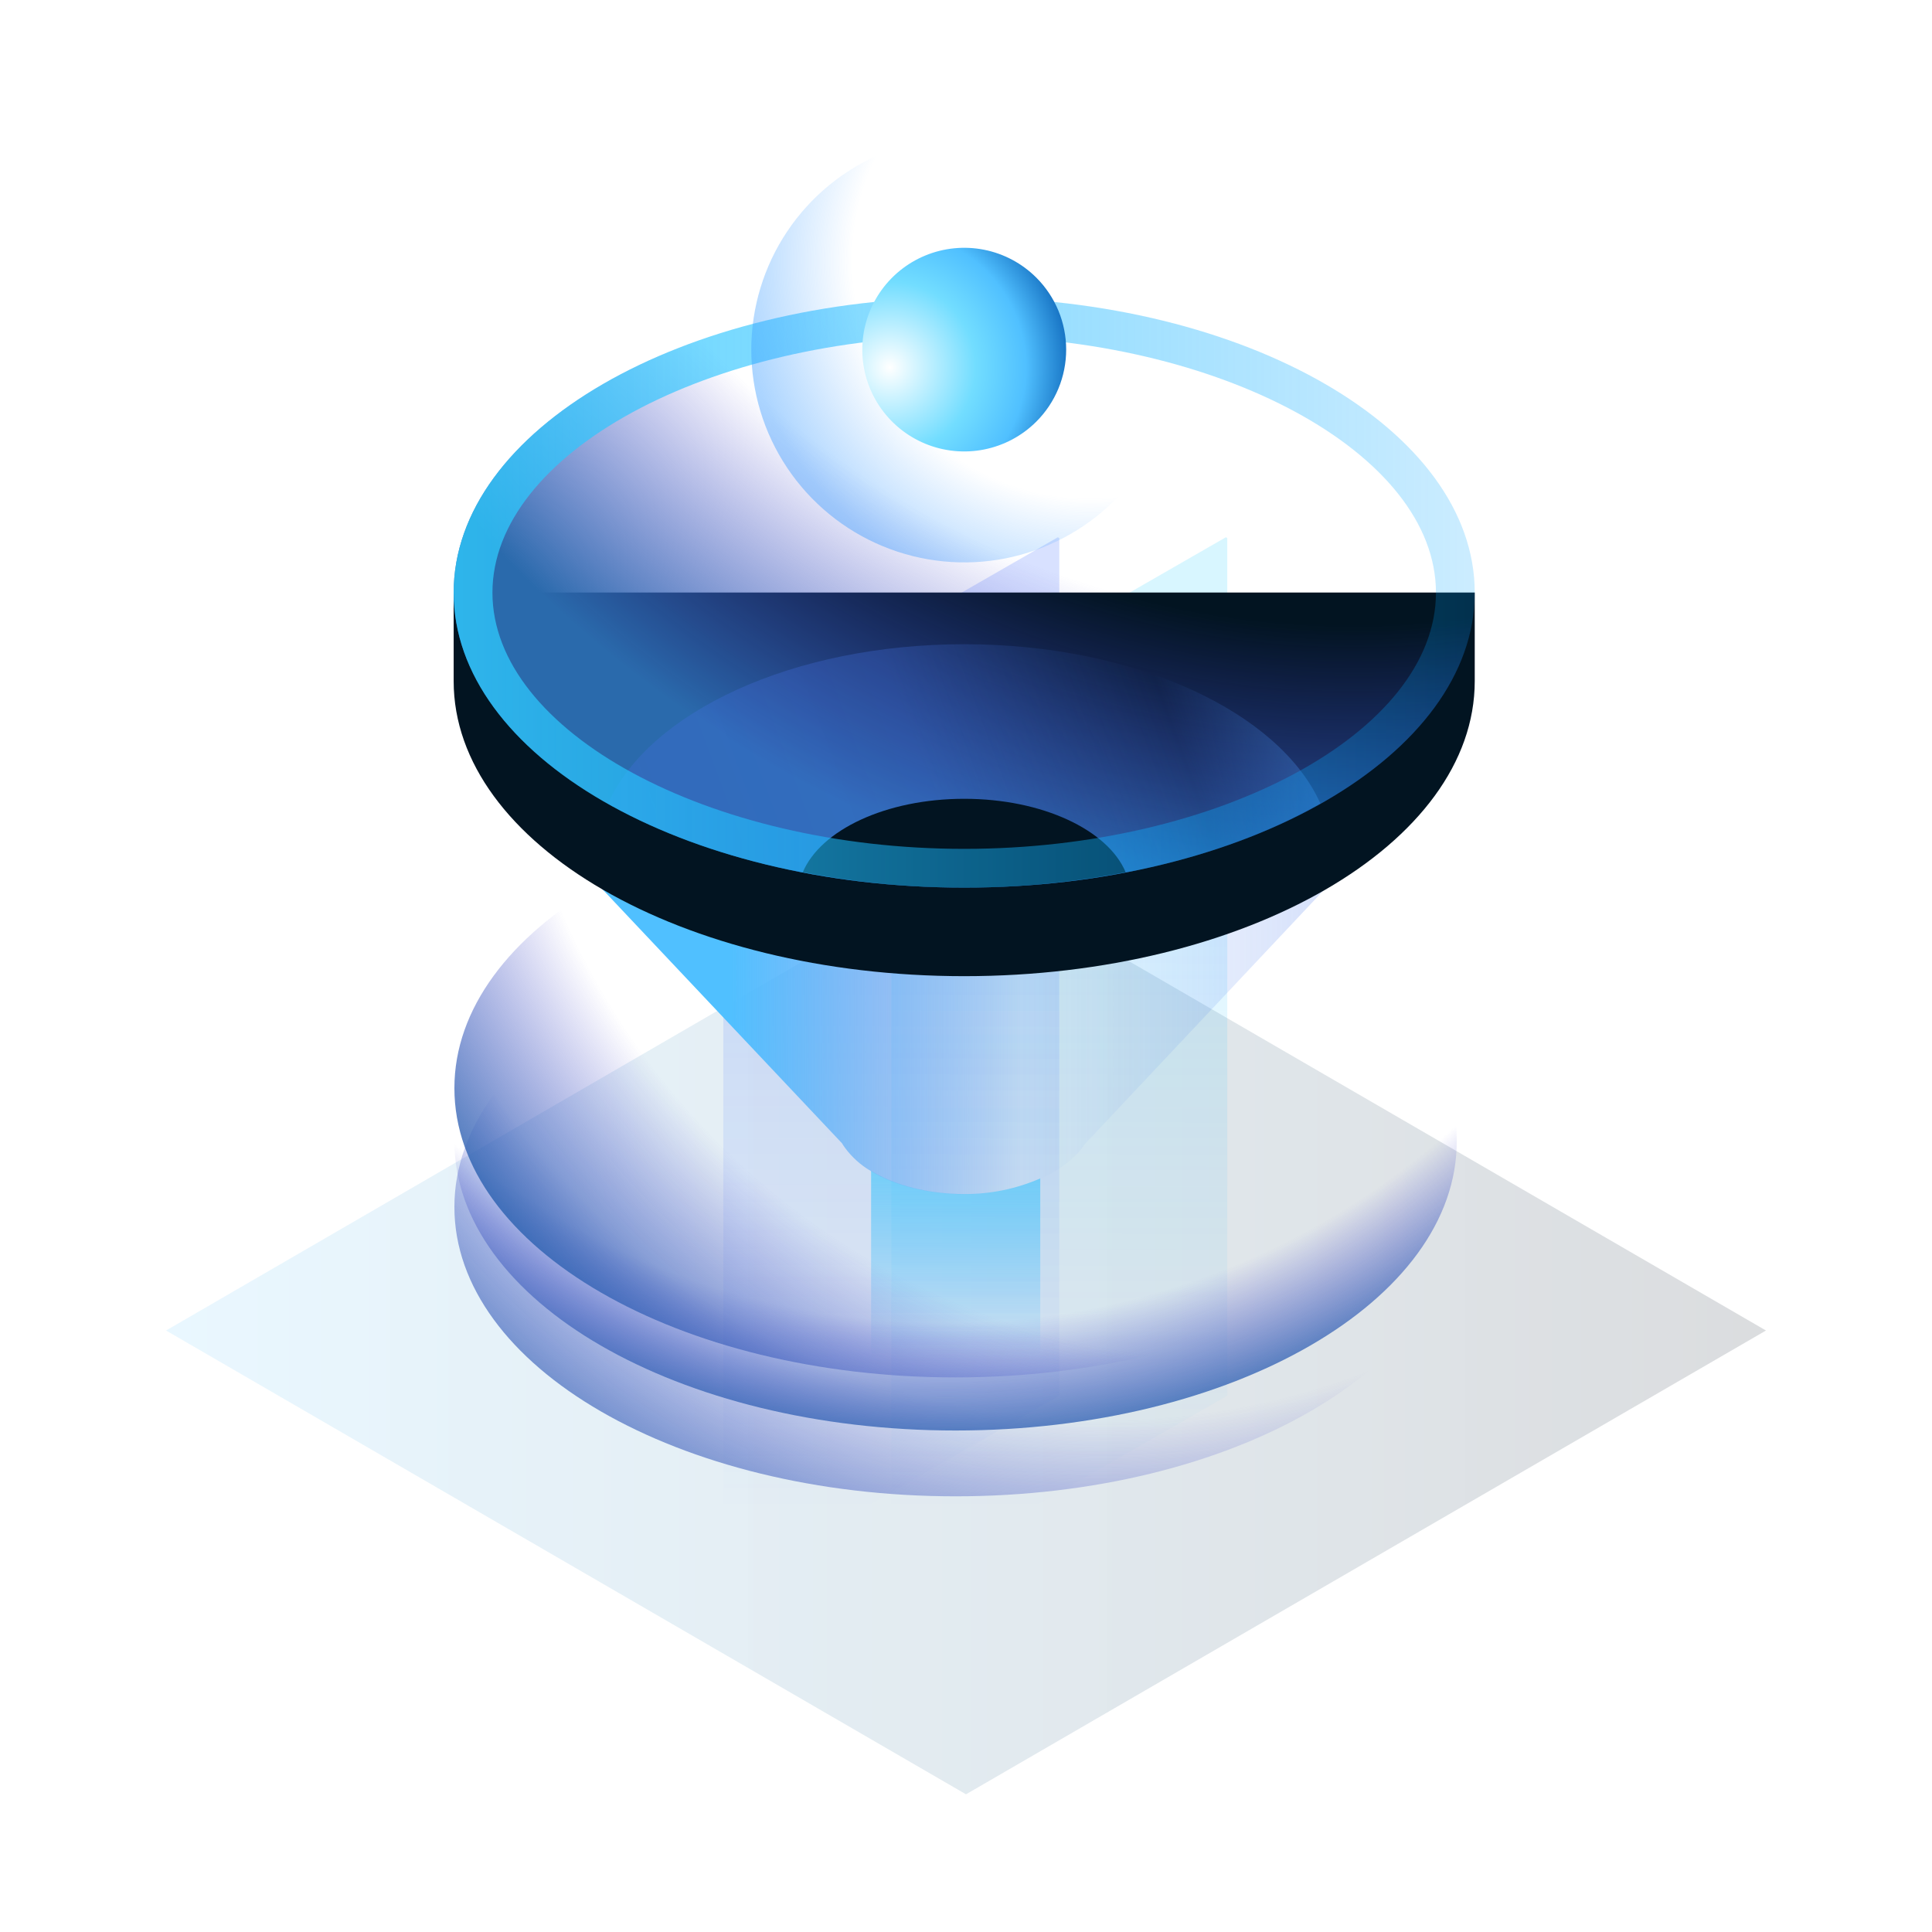 <svg width="1920" height="1920" viewBox="0 0 1920 1920" fill="none" xmlns="http://www.w3.org/2000/svg">
<rect width="1920" height="1920" />
<path opacity="0.25" d="M960 1783.17L1755 1322.25L960 861.326L165 1322.25L960 1783.17Z" fill="url(#paint0_linear_11_530)"/>
<g filter="url(#filter0_f_11_530)">
<path opacity="0.25" d="M718.827 1577.33L720.218 1578.13L1052.7 1386.95V534.72L1051.31 533.92L718.827 725.097V1577.33Z" fill="url(#paint1_linear_11_530)"/>
<path opacity="0.25" d="M885.761 1577.33L887.153 1578.13L1219.64 1386.95V534.72L1218.25 533.92L885.761 725.097V1577.33Z" fill="url(#paint2_linear_11_530)"/>
</g>
<g clip-path="url(#clip0_11_530)">
<path d="M1447.72 1199.53C1447.72 1278.64 1392.24 1350.47 1302.06 1402.64C1211.89 1454.81 1087.35 1487.02 949.624 1487.02C811.897 1487.02 687.361 1454.76 597.184 1402.64C507.007 1350.52 451.581 1278.64 451.581 1199.53C451.581 1120.41 507.056 1048.58 597.184 996.458C687.312 944.339 811.946 912.084 949.624 912.084C1087.3 912.084 1211.94 944.339 1302.06 996.458C1392.19 1048.58 1447.72 1120.41 1447.72 1199.53Z" fill="url(#paint3_radial_11_530)"/>
<path d="M1447.72 1134.13C1447.72 1213.24 1392.24 1285.13 1302.06 1337.25C1211.89 1389.37 1087.35 1421.62 949.624 1421.62C811.897 1421.62 687.361 1389.37 597.184 1337.25C507.007 1285.13 451.581 1213.05 451.581 1134.13C451.581 1055.21 507.056 983.182 597.184 931.063C687.312 878.944 811.946 846.64 949.624 846.64C1087.3 846.64 1211.94 878.944 1302.06 931.063C1392.19 983.182 1447.72 1054.82 1447.72 1134.13Z" fill="url(#paint4_radial_11_530)"/>
<path d="M1033.8 1171.11V1514.75L1033.06 1515.19L865.698 1418.18V1163.63C888.981 1177.79 921.911 1186.64 958.484 1186.64C984.397 1186.76 1010.05 1181.46 1033.8 1171.11V1171.11Z" fill="url(#paint5_linear_11_530)"/>
<path d="M1392.04 803.322L1078.05 1137.03C1075.74 1140.54 1073.12 1143.83 1070.22 1146.87C1059.8 1157.35 1047.42 1165.7 1033.8 1171.45C1009.96 1181.77 984.22 1187 958.238 1186.79C921.665 1186.79 888.735 1177.94 865.452 1163.78C855.378 1157.9 846.616 1150.02 839.708 1140.62C838.644 1139.18 837.659 1137.69 836.755 1136.15L522.857 803.322H1392.04Z" fill="url(#paint6_linear_11_530)"/>
<path d="M1465.58 676.859C1465.58 838.822 1238.47 970.103 958.238 970.103C678.009 970.103 450.843 839.117 450.843 676.859V588.847H1465.58V676.859Z" fill="#021421"/>
<path d="M1465.58 588.945C1465.58 750.76 1238.47 882.091 958.238 882.091C678.009 882.091 450.843 750.613 450.843 588.945C450.843 427.277 678.058 295.553 958.238 295.553C1238.42 295.553 1465.58 426.933 1465.58 588.945Z" fill="url(#paint7_radial_11_530)"/>
<path d="M958.238 882.091C1096.06 882.091 1220.89 850.131 1312.2 798.503C1271.25 707.492 1128.5 640.228 958.238 640.228C787.974 640.228 645.177 707.492 604.223 798.503C695.533 850.131 820.363 882.091 958.238 882.091Z" fill="url(#paint8_linear_11_530)"/>
<path d="M958.238 882.091C1012.08 882.123 1065.8 877.003 1118.66 866.799C1101.08 824.907 1036.06 793.833 958.238 793.833C880.416 793.833 815.49 824.907 797.819 866.799C850.68 877.008 904.399 882.128 958.238 882.091V882.091Z" fill="#021421"/>
<path d="M958.238 295.553C678.058 295.553 450.843 426.933 450.843 588.945C450.843 750.957 678.058 882.091 958.238 882.091C1238.42 882.091 1465.58 750.613 1465.58 588.945C1465.58 427.277 1238.42 295.553 958.238 295.553ZM958.238 843.591C704.147 843.591 489.385 726.962 489.385 588.945C489.385 450.928 704.147 334.053 958.238 334.053C1212.33 334.053 1427.04 450.682 1427.04 588.945C1427.04 727.208 1212.33 843.591 958.238 843.591Z" fill="url(#paint9_linear_11_530)"/>
<path d="M1107.93 496.999C1078.32 526.561 1040.61 546.692 999.552 554.845C958.495 562.998 915.941 558.807 877.268 542.803C838.596 526.799 805.543 499.7 782.288 464.932C759.033 430.164 746.621 389.29 746.621 347.476C746.621 305.662 759.033 264.788 782.288 230.02C805.543 195.252 838.596 168.153 877.268 152.149C915.941 136.145 958.495 131.954 999.552 140.107C1040.61 148.26 1078.32 168.391 1107.93 197.953C1127.59 217.587 1143.18 240.897 1153.82 266.552C1164.47 292.208 1169.94 319.706 1169.94 347.476C1169.94 375.246 1164.47 402.744 1153.82 428.4C1143.18 454.055 1127.59 477.365 1107.93 496.999V496.999Z" fill="url(#paint10_radial_11_530)"/>
<path d="M1029.86 419.017C1015.69 433.165 997.639 442.798 977.99 446.7C958.34 450.601 937.973 448.595 919.465 440.935C900.957 433.275 885.138 420.305 874.008 403.665C862.879 387.026 856.939 367.463 856.939 347.451C856.939 327.44 862.879 307.877 874.008 291.237C885.138 274.598 900.957 261.628 919.465 253.968C937.973 246.308 958.34 244.302 977.99 248.203C997.639 252.104 1015.69 261.738 1029.86 275.886C1039.27 285.283 1046.73 296.439 1051.83 308.719C1056.92 320.998 1059.54 334.16 1059.54 347.451C1059.54 360.743 1056.92 373.904 1051.83 386.184C1046.73 398.463 1039.27 409.62 1029.86 419.017V419.017Z" fill="url(#paint11_radial_11_530)"/>
<path d="M1447.72 1081.37C1447.72 1160.49 1392.24 1232.32 1302.06 1284.49C1211.89 1336.66 1087.35 1368.86 949.624 1368.86C811.897 1368.86 687.361 1336.61 597.184 1284.49C507.007 1232.37 451.581 1160.49 451.581 1081.37C451.581 1002.26 507.056 930.424 597.184 878.452C687.312 826.481 811.946 794.078 949.624 794.078C1087.3 794.078 1211.94 826.333 1302.06 878.452C1392.19 930.571 1447.72 1002.26 1447.72 1081.37Z" fill="url(#paint12_radial_11_530)"/>
</g>
<defs>
<filter id="filter0_f_11_530" x="683.827" y="498.92" width="570.812" height="1114.21" filterUnits="userSpaceOnUse" color-interpolation-filters="sRGB">
<feFlood flood-opacity="0" result="BackgroundImageFix"/>
<feBlend mode="normal" in="SourceGraphic" in2="BackgroundImageFix" result="shape"/>
<feGaussianBlur stdDeviation="17.5" result="effect1_foregroundBlur_11_530"/>
</filter>
<linearGradient id="paint0_linear_11_530" x1="165" y1="1322.25" x2="1755" y2="1322.25" gradientUnits="userSpaceOnUse">
<stop stop-color="#50C0FF" stop-opacity="0.5"/>
<stop offset="1" stop-color="#000B1B" stop-opacity="0.57"/>
</linearGradient>
<linearGradient id="paint1_linear_11_530" x1="720.218" y1="1502.4" x2="722.061" y2="735.959" gradientUnits="userSpaceOnUse">
<stop stop-color="#0047FF" stop-opacity="0"/>
<stop offset="1" stop-color="#305DFF" stop-opacity="0.76"/>
</linearGradient>
<linearGradient id="paint2_linear_11_530" x1="887.153" y1="1502.4" x2="888.996" y2="735.959" gradientUnits="userSpaceOnUse">
<stop stop-color="#00A3FF" stop-opacity="0"/>
<stop offset="1" stop-color="#30CDFF" stop-opacity="0.76"/>
</linearGradient>
<radialGradient id="paint3_radial_11_530" cx="0" cy="0" r="1" gradientUnits="userSpaceOnUse" gradientTransform="translate(1097.98 684.628) scale(969.653 968.581)">
<stop stop-color="#2A6AAC" stop-opacity="0"/>
<stop offset="0.75" stop-color="#4441CB" stop-opacity="0"/>
<stop offset="1" stop-color="#2A6AAC"/>
</radialGradient>
<radialGradient id="paint4_radial_11_530" cx="0" cy="0" r="1" gradientUnits="userSpaceOnUse" gradientTransform="translate(938.943 562.886) scale(1002.09 1000.98)">
<stop stop-color="#2A6AAC" stop-opacity="0"/>
<stop offset="0.75" stop-color="#4441CB" stop-opacity="0"/>
<stop offset="0.89" stop-color="#2A6AAC"/>
</radialGradient>
<linearGradient id="paint5_linear_11_530" x1="949.624" y1="1077.29" x2="949.624" y2="1349.39" gradientUnits="userSpaceOnUse">
<stop stop-color="#30CDFF" stop-opacity="0.76"/>
<stop offset="1" stop-color="#00A3FF" stop-opacity="0"/>
</linearGradient>
<linearGradient id="paint6_linear_11_530" x1="585.518" y1="994.884" x2="1657.56" y2="994.884" gradientUnits="userSpaceOnUse">
<stop offset="0.13" stop-color="#50C0FF"/>
<stop offset="0.4" stop-color="#4982EE" stop-opacity="0"/>
<stop offset="0.75" stop-color="#4877EB" stop-opacity="0.28"/>
<stop offset="0.86" stop-color="#455FE4" stop-opacity="0.25"/>
</linearGradient>
<radialGradient id="paint7_radial_11_530" cx="0" cy="0" r="1" gradientUnits="userSpaceOnUse" gradientTransform="translate(1345.92 -257.057) scale(1171.67 1170.37)">
<stop stop-color="#2A6AAC" stop-opacity="0"/>
<stop offset="0.75" stop-color="#4441CB" stop-opacity="0"/>
<stop offset="1" stop-color="#2A6AAC"/>
</radialGradient>
<linearGradient id="paint8_linear_11_530" x1="1483.16" y1="575.276" x2="270.81" y2="1022.95" gradientUnits="userSpaceOnUse">
<stop stop-color="#50C0FF"/>
<stop offset="0.27" stop-color="#4982EE" stop-opacity="0"/>
<stop offset="0.46" stop-color="#4877EB" stop-opacity="0.28"/>
<stop offset="1" stop-color="#455FE4" stop-opacity="0.25"/>
</linearGradient>
<linearGradient id="paint9_linear_11_530" x1="450.843" y1="588.847" x2="1465.58" y2="588.847" gradientUnits="userSpaceOnUse">
<stop stop-color="#30CDFF" stop-opacity="0.76"/>
<stop offset="1" stop-color="#00A3FF" stop-opacity="0.2"/>
</linearGradient>
<radialGradient id="paint10_radial_11_530" cx="0" cy="0" r="1" gradientUnits="userSpaceOnUse" gradientTransform="translate(1083.12 259.317) rotate(135.032) scale(351.86 351.86)">
<stop stop-color="white" stop-opacity="0"/>
<stop offset="0.67" stop-color="#3E9DFF" stop-opacity="0"/>
<stop offset="1" stop-color="#3E9DFF" stop-opacity="0.43"/>
</radialGradient>
<radialGradient id="paint11_radial_11_530" cx="0" cy="0" r="1" gradientUnits="userSpaceOnUse" gradientTransform="translate(884.21 365.004) rotate(-29.96) scale(185.355 185.253)">
<stop stop-color="white"/>
<stop offset="0.46" stop-color="#72DDFF"/>
<stop offset="0.73" stop-color="#50C0FF"/>
<stop offset="1" stop-color="#0E67BA"/>
</radialGradient>
<radialGradient id="paint12_radial_11_530" cx="0" cy="0" r="1" gradientUnits="userSpaceOnUse" gradientTransform="translate(1238.66 612.054) scale(988.801 987.707)">
<stop stop-color="#2A6AAC" stop-opacity="0"/>
<stop offset="0.75" stop-color="#4441CB" stop-opacity="0"/>
<stop offset="1" stop-color="#2A6AAC"/>
</radialGradient>
<clipPath id="clip0_11_530">
<rect width="1014.74" height="1379.19" fill="white" transform="translate(450.843 136)"/>
</clipPath>
</defs>
</svg>
